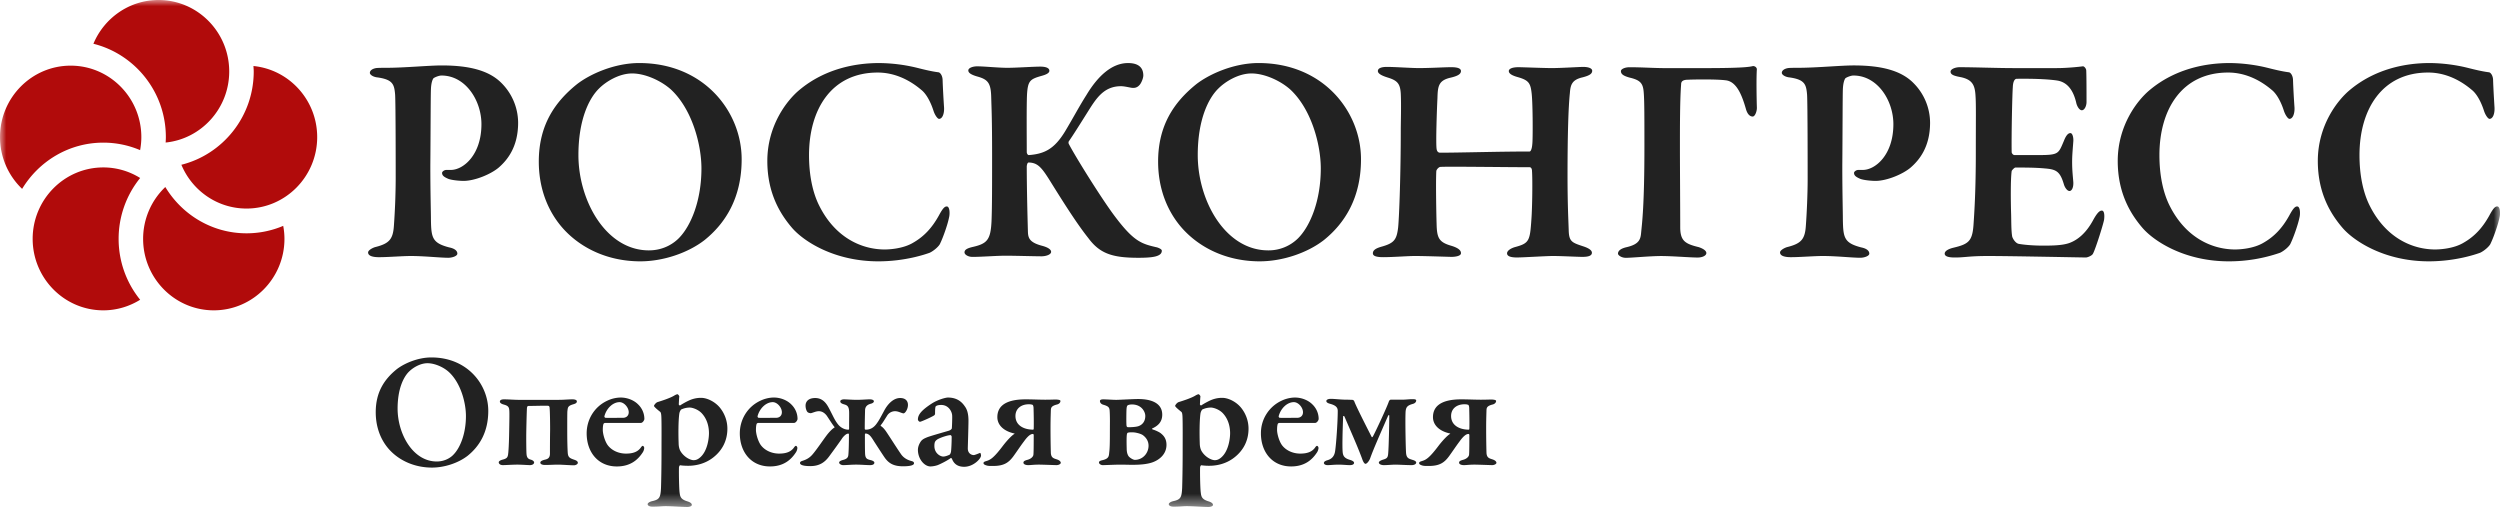 <svg width="200" height="41" fill="none" xmlns="http://www.w3.org/2000/svg"><mask id="a" style="mask-type:luminance" maskUnits="userSpaceOnUse" x="0" y="0" width="200" height="41"><path d="M200 0H0v40.56h200V0z" fill="#fff"/></mask><g mask="url(#a)"><path d="M12.683 0c-2.34 0-4.353 1.446-5.21 3.501 3.32.828 5.795 3.857 5.795 7.467 0 .145-.008.29-.016.435 2.85-.29 5.085-2.73 5.085-5.687C18.337 2.565 15.802 0 12.683 0zm7.592 5.28c.008.147.023.29.023.436 0 3.607-2.471 6.635-5.788 7.465.856 2.057 2.868 3.503 5.211 3.503 3.118 0 5.654-2.566 5.654-5.716 0-2.962-2.242-5.404-5.1-5.687zm-.554 13.385c-2.75 0-5.158-1.487-6.496-3.704a5.724 5.724 0 00-1.775 4.15c0 3.15 2.535 5.716 5.652 5.716 3.118 0 5.654-2.566 5.654-5.717 0-.357-.036-.703-.099-1.041a7.498 7.498 0 01-2.936.596zM9.49 19.11a7.72 7.72 0 011.722-4.87 5.564 5.564 0 00-2.947-.846c-3.117 0-5.652 2.563-5.652 5.716 0 3.152 2.535 5.717 5.652 5.717 1.08 0 2.088-.314 2.947-.847a7.718 7.718 0 01-1.722-4.87zM0 10.968c0-3.152 2.536-5.716 5.653-5.716 3.12 0 5.654 2.564 5.654 5.716 0 .356-.037.705-.098 1.043a7.51 7.51 0 00-2.945-.6c-2.748 0-5.154 1.485-6.494 3.699A5.723 5.723 0 010 10.968z" fill="#B10B0B"/><path d="M35.32 6.042c-.212 0-.54.142-.633.213-.072.072-.19.333-.212.879-.025.475-.025 3.42-.048 6.127 0 2.162.048 3.704.048 4.299.023 1.448.093 1.876 1.455 2.231.47.095.658.286.658.5 0 .19-.4.331-.729.331-.61 0-1.95-.142-2.982-.142-.682 0-1.833.095-2.56.095-.54 0-.87-.118-.87-.38 0-.166.33-.357.564-.427 1.15-.285 1.433-.642 1.503-1.734a55.73 55.73 0 00.142-3.705c0-.76 0-6.079-.047-6.767-.07-.831-.189-1.211-1.48-1.378-.306-.048-.54-.213-.54-.356 0-.19.21-.332.493-.38.14-.023.563-.023.775-.023 1.504 0 3.43-.19 4.486-.19 2.255 0 3.781.427 4.744 1.376a4.518 4.518 0 011.363 3.206c0 1.948-.869 2.993-1.55 3.586-.612.523-1.903 1.069-2.82 1.069-.257 0-.914-.047-1.22-.166-.33-.143-.494-.26-.494-.475 0-.096.164-.237.353-.237h.352c.986 0 2.444-1.188 2.444-3.657 0-1.9-1.269-3.895-3.195-3.895zm12.597 1.045c-.797.784-1.643 2.494-1.643 5.32 0 3.656 2.208 7.623 5.637 7.623 1.293 0 2.09-.666 2.396-.975.986-.997 1.809-3.038 1.809-5.58 0-1.875-.729-4.726-2.443-6.317-.8-.712-2.066-1.282-3.1-1.282-1.058 0-2.114.665-2.656 1.211zm11.416 5.652c0 3.11-1.314 5.13-2.959 6.46-1.338 1.044-3.336 1.708-5.143 1.708-2.467 0-4.628-.949-6.107-2.54-1.27-1.378-2.02-3.253-2.02-5.438 0-2.897 1.267-4.749 3.03-6.175 1.056-.83 3.03-1.71 5.002-1.71 5.19 0 8.197 3.895 8.197 7.695zm14.033-7.314c.563.143 1.15.285 1.69.356.164 0 .353.285.353.642.023.664.07 1.495.116 2.184.025.499-.14.903-.398.903-.118 0-.33-.285-.446-.642-.236-.735-.587-1.377-.987-1.686-1.01-.855-2.208-1.378-3.476-1.378-3.736 0-5.496 2.993-5.496 6.603 0 1.59.282 2.968.799 4.013 1.29 2.612 3.428 3.538 5.26 3.538.306 0 1.457-.046 2.278-.546.87-.498 1.504-1.188 2.044-2.16.283-.523.447-.737.636-.737.256 0 .256.617.185.88-.116.592-.492 1.637-.704 2.065-.07.214-.492.594-.844.76-.33.118-1.95.687-4.111.687-3.477 0-5.944-1.566-6.906-2.683-.892-1.044-1.973-2.706-1.973-5.342 0-2.873 1.598-4.892 2.584-5.7 1.996-1.662 4.416-2.137 6.341-2.137a13.1 13.1 0 013.055.38zm4.804-.118c.564 0 1.692.118 2.42.118.704 0 2.067-.095 2.63-.095.47 0 .73.119.73.332 0 .214-.353.333-.611.404-.916.261-1.104.38-1.175 1.449-.048.879-.023 3.538-.023 4.655 0 .095.07.237.163.237 1.268-.095 2.044-.499 2.89-1.876.657-1.092 1.127-1.995 1.715-2.921.94-1.568 2.067-2.565 3.335-2.565.798 0 1.221.332 1.221.997 0 .214-.165.618-.305.76-.188.214-.4.262-.682.214-.257-.048-.562-.119-.798-.119-1.387 0-1.995.997-2.654 2.042-.658 1.046-1.175 1.877-1.527 2.375a.267.267 0 000 .19c.541 1.045 2.63 4.394 3.665 5.771 1.55 2.066 2.159 2.233 3.406 2.517.14.047.375.143.375.262 0 .213-.14.356-.47.451-.329.095-.868.118-1.409.118-2.067 0-3.076-.331-3.993-1.568-.869-1.091-1.855-2.635-2.936-4.369-.776-1.259-1.081-1.662-1.833-1.686-.117 0-.14.167-.163.285 0 1.924.07 4.418.094 5.296.024.474.14.831 1.174 1.093.422.118.681.284.681.475 0 .214-.398.356-.774.356-.518 0-2.138-.048-2.867-.048-.728 0-1.903.095-2.654.095-.353 0-.634-.19-.634-.357 0-.212.187-.332.703-.45 1.129-.261 1.387-.594 1.458-2.042.047-1.188.046-2.826.046-5.367 0-2.779-.046-3.681-.07-4.536-.024-1.116-.234-1.425-1.056-1.663-.612-.166-.777-.333-.777-.499 0-.213.377-.331.705-.331zm19.294 1.78c-.799.784-1.644 2.494-1.644 5.32 0 3.656 2.207 7.623 5.638 7.623a3.35 3.35 0 002.396-.975c.986-.997 1.809-3.038 1.809-5.58 0-1.875-.729-4.726-2.443-6.317-.799-.712-2.067-1.282-3.101-1.282-1.057 0-2.114.665-2.655 1.211zm11.416 5.652c0 3.11-1.315 5.13-2.96 6.46-1.337 1.044-3.336 1.708-5.144 1.708-2.466 0-4.627-.949-6.107-2.54-1.269-1.378-2.02-3.253-2.02-5.438 0-2.897 1.27-4.749 3.03-6.175 1.057-.83 3.03-1.71 5.004-1.71 5.191 0 8.197 3.895 8.197 7.695zm6.329-.523c1.597 0 4.697-.095 7.162-.095.095 0 .189-.237.213-.594.047-.308.047-3.087-.047-4.013-.094-.855-.212-1.092-1.152-1.354-.327-.094-.681-.237-.681-.475 0-.165.235-.308.775-.308.307 0 2.045.071 2.655.071.752 0 2.232-.094 2.513-.094.446 0 .728.118.728.308 0 .238-.211.38-.751.522-.845.19-.986.57-1.034 1.259-.117 1.116-.188 3.253-.188 6.626 0 2.327.071 3.562.094 4.345.023.926.26.997 1.199 1.306.423.143.657.309.657.5 0 .26-.329.331-.752.331-.4 0-1.666-.07-2.373-.07-.517 0-2.395.118-2.866.118-.561 0-.797-.119-.797-.333 0-.213.306-.403.634-.498 1.151-.308 1.198-.498 1.316-2.256.07-.95.094-3.183.046-3.823 0-.214-.094-.31-.189-.31-1.879 0-6.692-.07-7.162-.023-.117.024-.306.214-.306.356-.047.879 0 3.42.024 4.18.023 1.116.165 1.471 1.125 1.757.494.142.824.333.824.594.024.237-.446.308-.752.308-.165 0-2.113-.07-2.935-.07-.541 0-1.738.094-2.538.094-.61 0-.822-.118-.822-.309 0-.26.259-.403.659-.521 1.033-.285 1.243-.547 1.362-1.544.094-.95.211-4.489.211-7.742 0-.713.046-2.019 0-2.968-.048-.785-.259-1.045-1.034-1.283-.539-.166-.798-.332-.798-.523 0-.237.305-.331.729-.331.633 0 1.924.094 2.535.094.987 0 2.044-.071 2.608-.071.493 0 .775.095.775.308 0 .262-.305.404-.799.523-.985.214-1.057.665-1.081 1.638-.046.856-.14 3.61-.069 4.062.023.19.116.309.282.309zm25.033-6.931c.165 0 .306.12.306.261-.046.689-.023 2.21 0 3.017.025.308-.141.76-.328.76-.188 0-.423-.12-.564-.666-.306-1.045-.728-2.137-1.598-2.232-.727-.095-2.489-.071-2.982-.048-.469 0-.587.143-.587.38-.095 1.235-.095 3.373-.095 4.963 0 1.663.024 4.845.024 6.531.024 1.023.399 1.26 1.481 1.52.351.118.609.286.609.475 0 .19-.282.357-.705.357-.586 0-2.018-.12-2.911-.12-.869 0-2.348.143-2.819.143-.376 0-.634-.214-.634-.332 0-.262.281-.428.704-.523 1.01-.237 1.105-.641 1.15-1.187.072-.737.26-2.161.26-6.816 0-2.208 0-3.657-.048-4.274-.046-.784-.212-1.069-1.128-1.283-.516-.142-.703-.285-.703-.523 0-.165.328-.308.68-.308 1.034 0 1.951.071 2.889.071h3.054c3.101 0 3.664-.094 3.945-.166zm8.034.757c-.211 0-.542.142-.636.213-.069.072-.186.333-.211.879-.022.475-.022 3.42-.045 6.127 0 2.162.045 3.704.045 4.299.025 1.448.095 1.876 1.458 2.231.469.095.657.286.657.5 0 .19-.399.331-.727.331-.613 0-1.949-.142-2.983-.142-.683 0-1.833.095-2.561.095-.541 0-.87-.118-.87-.38 0-.166.329-.357.565-.427 1.151-.285 1.433-.642 1.502-1.734.071-.949.142-2.493.142-3.705 0-.76 0-6.079-.047-6.767-.072-.831-.19-1.211-1.481-1.378-.306-.048-.539-.213-.539-.356 0-.19.211-.332.493-.38.14-.023.563-.023.775-.023 1.502 0 3.429-.19 4.486-.19 2.255 0 3.783.427 4.746 1.376a4.511 4.511 0 011.361 3.206c0 1.948-.869 2.993-1.552 3.586-.609.523-1.9 1.069-2.816 1.069-.259 0-.917-.047-1.221-.166-.33-.143-.495-.26-.495-.475 0-.096.165-.237.352-.237h.353c.988 0 2.443-1.188 2.443-3.657 0-1.9-1.27-3.895-3.194-3.895zm16.274-.593c.774 0 1.736-.095 2.066-.142.094-.024.259.142.282.308.024.428.024 2.067.024 2.541 0 .333-.166.665-.375.665-.212 0-.4-.356-.447-.593-.308-1.33-.964-1.687-1.503-1.781-.447-.072-1.456-.167-3.266-.143-.094 0-.283.095-.306.665-.047.594-.117 3.894-.092 5.201 0 .07.092.237.233.237h1.879c1.668 0 1.621-.095 2.068-1.14.14-.356.304-.618.517-.618.187 0 .258.404.234.666-.047.665-.094 1.092-.094 1.638 0 .642.047 1.022.094 1.615.024.428-.118.713-.305.713s-.375-.286-.446-.523c-.307-1.045-.611-1.21-1.527-1.282-.752-.072-1.622-.072-2.349-.072-.093 0-.304.238-.304.286-.096.665-.071 2.516-.048 3.3.023.57 0 1.45.093 1.948.07.214.283.523.517.57.376.07 1.105.142 1.903.142.705 0 1.574 0 2.161-.213.705-.262 1.339-.832 1.855-1.759.33-.617.541-.83.73-.83.234 0 .211.498.187.69 0 .189-.681 2.374-.892 2.754-.07.166-.448.308-.564.308-.259 0-6.061-.119-7.821-.119-1.574 0-1.834.12-2.68.12-.444 0-.799-.072-.799-.31 0-.213.307-.38.706-.475 1.199-.284 1.503-.523 1.597-1.804.071-.999.187-2.803.187-5.747 0-2.802.024-3.895-.023-4.583-.047-.856-.234-1.33-1.244-1.521-.493-.095-.753-.19-.753-.427 0-.214.4-.357.729-.357 1.104 0 3.031.072 4.251.072h3.525zm16.848-.024c.563.143 1.15.285 1.691.356.163 0 .352.285.352.642.023.664.07 1.495.119 2.184.023.499-.143.903-.402.903-.117 0-.328-.285-.446-.642-.234-.735-.587-1.377-.986-1.686-1.01-.855-2.206-1.378-3.476-1.378-3.735 0-5.497 2.993-5.497 6.603 0 1.59.283 2.968.799 4.013 1.292 2.612 3.429 3.538 5.261 3.538.305 0 1.457-.046 2.278-.546.87-.498 1.504-1.188 2.044-2.16.282-.523.448-.737.635-.737.258 0 .258.617.188.88-.119.592-.494 1.637-.706 2.065-.069.214-.492.594-.844.76a12.51 12.51 0 01-4.111.687c-3.475 0-5.942-1.566-6.905-2.683-.893-1.044-1.973-2.706-1.973-5.342 0-2.873 1.595-4.892 2.583-5.7 1.995-1.662 4.415-2.137 6.342-2.137 1.081 0 2.208.166 3.054.38zm16.005 0c.564.143 1.15.285 1.69.356.165 0 .354.285.354.642.023.664.071 1.495.116 2.184.026.499-.141.903-.399.903-.117 0-.328-.285-.444-.642-.237-.735-.589-1.377-.988-1.686-1.01-.855-2.207-1.378-3.476-1.378-3.734 0-5.497 2.993-5.497 6.603 0 1.59.283 2.968.8 4.013 1.291 2.612 3.428 3.538 5.261 3.538.304 0 1.456-.046 2.277-.546.87-.498 1.504-1.188 2.044-2.16.281-.523.448-.737.635-.737.257 0 .257.617.187.88-.118.592-.493 1.637-.705 2.065-.069.214-.492.594-.844.76-.33.118-1.95.687-4.112.687-3.476 0-5.941-1.566-6.905-2.683-.892-1.044-1.972-2.706-1.972-5.342 0-2.873 1.597-4.892 2.583-5.7 1.995-1.662 4.415-2.137 6.341-2.137 1.081 0 2.209.166 3.054.38zM32.72 29.73c-.442.435-.912 1.385-.912 2.955 0 2.031 1.226 4.234 3.131 4.234.717 0 1.174-.37 1.33-.54.55-.555 1.006-1.689 1.006-3.1 0-1.043-.405-2.626-1.357-3.51-.443-.408-1.149-.712-1.722-.712-.587 0-1.174.37-1.475.673zm6.342 3.14c0 1.727-.73 2.848-1.644 3.587-.743.58-1.852.95-2.858.95-1.355 0-2.569-.528-3.391-1.412-.705-.764-1.11-1.807-1.11-3.02 0-1.61.693-2.638 1.67-3.43.587-.461 1.684-.95 2.78-.95 2.883 0 4.553 2.164 4.553 4.274zm5.651-.883c.43 0 .732-.04 1.083-.04.223 0 .353.066.353.159 0 .131-.104.184-.287.237-.457.132-.43.264-.47.54-.013.106-.013.792-.013 1.518 0 .752.013 1.398.04 1.82.026.37.17.436.509.554.208.066.299.145.299.25 0 .106-.169.199-.313.199-.287 0-.978-.053-1.265-.053-.34 0-.666.026-1.058.026-.144 0-.365-.04-.365-.185 0-.132.196-.197.417-.25.262-.066.34-.211.353-.435 0-.304 0-1.082.013-1.966 0-.607-.013-1.477-.04-1.728 0-.092-.039-.158-.116-.171-.523-.013-1.03.013-1.553.013-.104 0-.13.053-.144.171-.013.172-.04 1.161-.052 1.834-.012.62 0 1.556.013 1.768.013.316.092.448.313.514.21.053.3.158.3.237 0 .066-.064.211-.351.211-.092 0-.692-.04-.98-.04-.417 0-.952.04-1.173.04-.222 0-.327-.118-.327-.224 0-.092.13-.171.34-.224.3-.08.351-.172.39-.317.053-.184.093-1.095.105-1.952.013-.739.026-1.372.013-1.596-.013-.343-.09-.435-.47-.54-.195-.053-.287-.146-.287-.225 0-.145.157-.185.34-.185.326 0 .848.04 1.135.04h3.248zm3.641 1.307c-.013.065.04.131.091.131.34.014.745 0 1.396 0 .222 0 .458-.131.458-.448 0-.37-.366-.805-.732-.805-.547 0-1.056.515-1.213 1.122zm2.7-.937c.3.29.496.699.496 1.16 0 .093-.13.317-.286.317H48.42c-.066 0-.13.04-.144.092-.04.106-.052.304-.052.476 0 .29.156.896.404 1.226.326.422.875.66 1.449.66.547 0 .926-.132 1.174-.462.052-.08.117-.158.17-.158.052 0 .116.092.116.171a.74.74 0 01-.104.33c-.404.633-1.017 1.147-2.087 1.147-1.501 0-2.413-1.147-2.413-2.65 0-1.056.573-2.111 1.656-2.613a2.55 2.55 0 011.07-.25c.522 0 1.057.21 1.395.554zm3.433.407a.692.692 0 00-.144.343c-.079.58-.079 1.648-.052 2.348 0 .237.052.461.13.606.274.488.796.753 1.07.753.143 0 .287-.04.443-.159.68-.501.783-1.636.783-1.992 0-.356-.065-1.029-.548-1.57-.286-.33-.769-.488-.978-.488a1.63 1.63 0 00-.704.159zm3.066-.198a2.67 2.67 0 01.638 1.728c0 .963-.417 1.741-1.121 2.295-.731.58-1.553.673-2.01.673-.235 0-.482-.014-.639-.04-.053-.013-.104.12-.104.185-.013.593.013 1.701.051 1.992.04.356.106.553.627.712.262.08.352.185.352.277 0 .119-.208.171-.365.171-.365 0-1.265-.066-1.735-.066-.326 0-.496.04-1.057.04-.222 0-.378-.079-.378-.198 0-.08.13-.184.339-.237.613-.132.691-.29.73-1.069.014-.461.04-1.517.04-2.849 0-.884.013-2.36-.013-2.862-.014-.277-.053-.33-.091-.37-.236-.184-.496-.408-.496-.475 0-.065.143-.25.273-.303.261-.08.98-.303 1.331-.514a.846.846 0 01.262-.119c.051 0 .156.119.156.185-.026.237-.026.409-.04.62 0 .052.066.105.105.092a5.72 5.72 0 01.77-.422c.222-.093.522-.185.9-.185.522 0 1.122.33 1.475.74zm3.053.728c-.013.065.04.131.092.131.338.014.743 0 1.395 0 .222 0 .457-.131.457-.448 0-.37-.365-.805-.73-.805-.548 0-1.057.515-1.214 1.122zm2.7-.937c.3.29.497.699.497 1.16 0 .093-.13.317-.287.317h-2.844c-.066 0-.132.04-.145.092-.038.106-.051.304-.051.476 0 .29.156.896.404 1.226.326.422.875.66 1.448.66.548 0 .927-.132 1.174-.462.053-.08.118-.158.17-.158.053 0 .117.092.117.171 0 .08-.038.224-.104.33-.404.633-1.017 1.147-2.087 1.147-1.501 0-2.413-1.147-2.413-2.65 0-1.056.573-2.111 1.656-2.613.327-.157.718-.25 1.07-.25.522 0 1.057.21 1.395.554zm4.621.527c-.026-.422-.196-.475-.418-.541-.222-.066-.287-.145-.287-.238 0-.092.131-.158.313-.158.092 0 .717.04.979.04.417 0 .834-.04 1.057-.04.22 0 .339.066.339.159 0 .079-.092.158-.262.197-.377.106-.43.33-.443.502 0 .105-.025.739-.025 1.49 0 .04.025.08.077.08.391 0 .666-.185.887-.502.183-.25.274-.435.561-.963.288-.567.757-1.068 1.305-1.068.418 0 .627.224.627.554 0 .356-.249.712-.38.672-.207-.04-.39-.171-.665-.171a.743.743 0 00-.638.383c-.261.408-.34.553-.496.738-.014.013 0 .053.013.066.143.08.313.277.443.475.313.462.849 1.32 1.2 1.82.183.238.444.41.796.502.144.039.21.079.21.184 0 .145-.275.238-.875.238-.757 0-1.148-.238-1.474-.7-.235-.343-.495-.752-.822-1.253-.261-.422-.405-.646-.705-.672-.026 0-.052.053-.052.105 0 .607 0 1.122.013 1.477.013.423.157.475.418.542.182.039.326.118.326.21 0 .145-.157.198-.339.198-.313 0-.705-.04-1.122-.04-.404 0-.744.04-1.044.04-.157 0-.313-.106-.313-.198 0-.105.13-.171.34-.224.286-.079.364-.198.39-.343.026-.158.053-.765.053-1.675 0-.04 0-.079-.053-.079-.183-.013-.443.29-.521.422-.274.396-.562.792-1.018 1.412-.352.474-.782.764-1.5.764-.588 0-.822-.105-.822-.25 0-.08.065-.132.196-.172.378-.118.6-.277.795-.5.365-.423.822-1.122 1.174-1.584.196-.25.43-.488.575-.567.025-.013.038-.04 0-.079-.158-.198-.379-.554-.601-.884-.143-.185-.352-.356-.626-.356-.248 0-.457.119-.64.158-.052 0-.195-.013-.273-.092-.079-.08-.156-.29-.156-.514 0-.317.22-.607.77-.607.626 0 .912.462 1.096.804.39.74.468.977.756 1.333.169.197.456.395.808.395.04 0 .053-.04.053-.066 0-.844.012-1.28 0-1.424zm8.051 3.483c.051-.04.104-.198.104-.25.026-.185.052-.74.052-1.175 0-.053-.052-.132-.092-.132-.221 0-.821.198-1.056.343-.157.12-.235.185-.235.528 0 .58.47.844.718.844.117 0 .378-.08.509-.158zm1.213-3.852c.156.211.287.54.287 1.135 0 .514-.053 2.084-.053 2.229 0 .37.262.527.483.527.066 0 .326-.105.457-.158.04-.026.052-.013.079.013a.54.54 0 01.038.185c0 .25-.612.897-1.344.897-.378 0-.783-.119-.978-.633-.013-.053-.092-.08-.118-.053-.326.237-.86.488-1.03.554a2.015 2.015 0 01-.574.105c-.483 0-1.005-.593-1.005-1.332 0-.237.105-.488.235-.672.13-.185.353-.264.47-.317.287-.119 1.474-.448 1.774-.541.156-.053.235-.145.235-.197.013-.12.04-.845.026-1.016-.013-.317-.288-.845-.874-.845-.182 0-.326.027-.418.093-.052.026-.077.158-.077.607a.167.167 0 01-.053.118c-.09.092-1.057.528-1.148.528-.078 0-.17-.106-.17-.185 0-.383.288-.739 1.096-1.266.483-.317 1.122-.488 1.305-.488.796 0 1.16.422 1.357.712zm5.493.132c0-.12-.039-.264-.09-.264-.093-.027-.106-.04-.302-.04-.56 0-1.056.317-1.056.937 0 .725.626 1.081 1.396 1.094.052 0 .066-.04.066-.092.013-.409 0-1.174-.014-1.635zm2.152-.568c0 .119-.103.25-.312.29-.444.12-.443.278-.457.449 0 .105-.026.66-.026 1.411 0 .792.013 1.517.026 1.979.014.422.236.462.47.54.208.067.325.172.325.278 0 .092-.168.184-.338.184-.092 0-1.136-.04-1.41-.04-.43 0-.626.04-.86.04-.196 0-.379-.065-.379-.198 0-.118.118-.17.313-.224.3-.079.457-.25.483-.395.026-.159.026-1.174.026-1.57 0-.08-.039-.106-.065-.106-.196 0-.417.185-.704.58-.34.45-.574.819-.874 1.228-.366.487-.744.751-1.592.751-.091 0-.391.014-.535-.039-.092-.026-.248-.08-.248-.185s.118-.132.235-.171c.313-.093.587-.238 1.357-1.267.34-.435.69-.79.874-.897.026-.013.026-.039 0-.039-.9-.198-1.357-.712-1.357-1.306 0-.712.43-1.425 2.27-1.425.6 0 1.317.04 1.762.027.26 0 .496-.013.678-.013.144.013.338.026.338.118zm6.592 2.731c-.196-.131-.6-.224-.836-.224-.156 0-.234 0-.351.027-.053.013-.08.066-.092.158-.027.132-.027.633-.014 1.069 0 .25.027.461.144.646.104.145.379.303.51.303.626 0 1.095-.527 1.095-1.134 0-.396-.222-.672-.456-.844zm-.874-2.453c-.183 0-.301.04-.353.08-.04.039-.066.118-.079.29-.013.184-.025 1.12 0 1.319.013.105.066.132.144.132.222 0 .627-.014.835-.093.34-.132.523-.422.523-.804 0-.356-.315-.924-1.07-.924zm1.642 1.913c-.064.013-.025.066.027.092.235.066.522.211.626.29.196.159.47.396.47.937 0 .712-.522 1.174-1.083 1.385-.496.185-1.135.211-1.67.211-.287 0-.574-.013-.913-.013-.418 0-.939.027-1.396.04-.182.013-.339-.106-.339-.212 0-.118.157-.158.326-.197.457-.12.47-.304.496-.62.039-.277.052-.713.052-1.742 0-.514.013-.976-.013-1.49-.013-.33-.052-.435-.495-.567-.158-.04-.287-.145-.287-.304 0-.066.051-.132.273-.132.235 0 .77.04 1.03.04.249 0 1.345-.066 1.762-.066.822 0 1.918.211 1.918 1.253 0 .62-.392.91-.784 1.095zm3.982-1.506a.7.7 0 00-.144.343c-.078.58-.078 1.648-.053 2.348 0 .237.053.461.131.606.274.488.797.753 1.07.753.144 0 .287-.04.444-.159.678-.501.783-1.636.783-1.992 0-.356-.066-1.029-.549-1.57-.287-.33-.77-.488-.978-.488a1.62 1.62 0 00-.704.159zm3.065-.198c.353.409.64 1.016.64 1.728 0 .963-.417 1.741-1.123 2.295-.73.58-1.551.673-2.01.673a4.38 4.38 0 01-.638-.04c-.052-.013-.105.12-.105.185-.013.593.013 1.701.053 1.992.04.356.105.553.626.712.26.08.352.185.352.277 0 .119-.208.171-.365.171-.366 0-1.265-.066-1.736-.066-.325 0-.495.04-1.056.04-.222 0-.378-.079-.378-.198 0-.08.13-.184.338-.237.615-.132.692-.29.732-1.069.013-.461.04-1.517.04-2.849 0-.884.012-2.36-.014-2.862-.013-.277-.053-.33-.092-.37-.234-.184-.495-.408-.495-.475 0-.065.142-.25.274-.303.26-.08.978-.303 1.33-.514a.855.855 0 01.261-.119c.053 0 .157.119.157.185-.027.237-.027.409-.04.62 0 .052.066.105.105.092.235-.158.587-.343.77-.422.221-.093.521-.185.9-.185.523 0 1.122.33 1.474.74zm3.053.728c-.013.065.04.131.092.131.34.014.744 0 1.396 0 .221 0 .456-.131.456-.448 0-.37-.365-.805-.73-.805-.549 0-1.057.515-1.214 1.122zm2.701-.937c.3.29.496.699.496 1.16 0 .093-.13.317-.287.317h-2.844c-.066 0-.131.04-.144.092-.039.106-.052.304-.052.476 0 .29.157.896.404 1.226.327.422.875.66 1.449.66.547 0 .926-.132 1.174-.462.052-.08.117-.158.17-.158.052 0 .117.092.117.171 0 .08-.04.224-.104.33-.404.633-1.019 1.147-2.088 1.147-1.501 0-2.414-1.147-2.414-2.65a2.86 2.86 0 011.657-2.613c.326-.157.718-.25 1.071-.25.521 0 1.056.21 1.395.554zm4.737 2.599c.026.039.066.013.092-.027.17-.29 1.174-2.44 1.292-2.836.025-.053.091-.119.143-.119h.731c.417.014.652-.04 1.017-.04.157 0 .287.014.287.106 0 .133-.117.238-.287.277-.417.12-.535.251-.562.634-.038.752.014 3.007.04 3.297.039.422.235.449.509.541.196.053.3.132.3.211 0 .158-.221.211-.365.211-.392 0-1.03-.04-1.292-.04-.274 0-.626.04-.939.04-.17 0-.391-.066-.391-.211 0-.08.143-.172.364-.237.262-.08.353-.145.379-.449.053-.514.091-2.546.091-3.073 0-.027-.064-.066-.104.04-.6 1.384-1.161 2.637-1.422 3.376-.065.185-.248.448-.378.448-.117 0-.234-.29-.261-.382-.379-1.029-.939-2.269-1.422-3.403-.026-.04-.105-.066-.105 0-.04 1.016-.078 2.335-.039 2.822.026.343.144.528.627.66.195.066.287.145.287.224 0 .12-.131.185-.34.185-.209 0-.6-.04-.861-.04-.431 0-.665.04-.926.04-.17 0-.287-.08-.287-.171 0-.08.065-.159.287-.224.378-.106.561-.357.613-.74.091-.62.208-2.348.208-3.205 0-.29-.181-.448-.613-.567-.247-.066-.299-.145-.299-.224 0-.092.129-.172.352-.172.339 0 .783.066 1.239.066.196 0 .418.014.496.014.065 0 .144.079.157.145.221.554 1.148 2.36 1.382 2.822zm7.803-2.309c0-.12-.039-.264-.092-.264-.092-.027-.105-.04-.3-.04-.562 0-1.057.317-1.057.937 0 .725.627 1.081 1.396 1.094.053 0 .065-.04.065-.092.013-.409 0-1.174-.012-1.635zm2.152-.568c0 .119-.104.25-.313.29-.444.12-.444.278-.457.449 0 .105-.026.66-.026 1.411 0 .792.013 1.517.026 1.979.013.422.234.462.47.54.209.067.326.172.326.278 0 .092-.17.184-.339.184-.091 0-1.135-.04-1.41-.04-.429 0-.626.04-.86.04-.196 0-.378-.065-.378-.198 0-.118.117-.17.312-.224.3-.079.458-.25.484-.395.025-.159.025-1.174.025-1.57 0-.08-.038-.106-.065-.106-.196 0-.418.185-.705.58-.338.45-.574.819-.874 1.228-.365.487-.743.751-1.591.751-.092 0-.392.014-.535-.039-.092-.026-.248-.08-.248-.185s.117-.132.235-.171c.313-.093.587-.238 1.356-1.267.34-.435.692-.79.875-.897.027-.013.027-.039 0-.039-.901-.198-1.358-.712-1.358-1.306 0-.712.431-1.425 2.271-1.425.601 0 1.318.04 1.761.027.261 0 .495-.013.679-.013.143.013.339.026.339.118z" fill="#222"/></g></svg>
